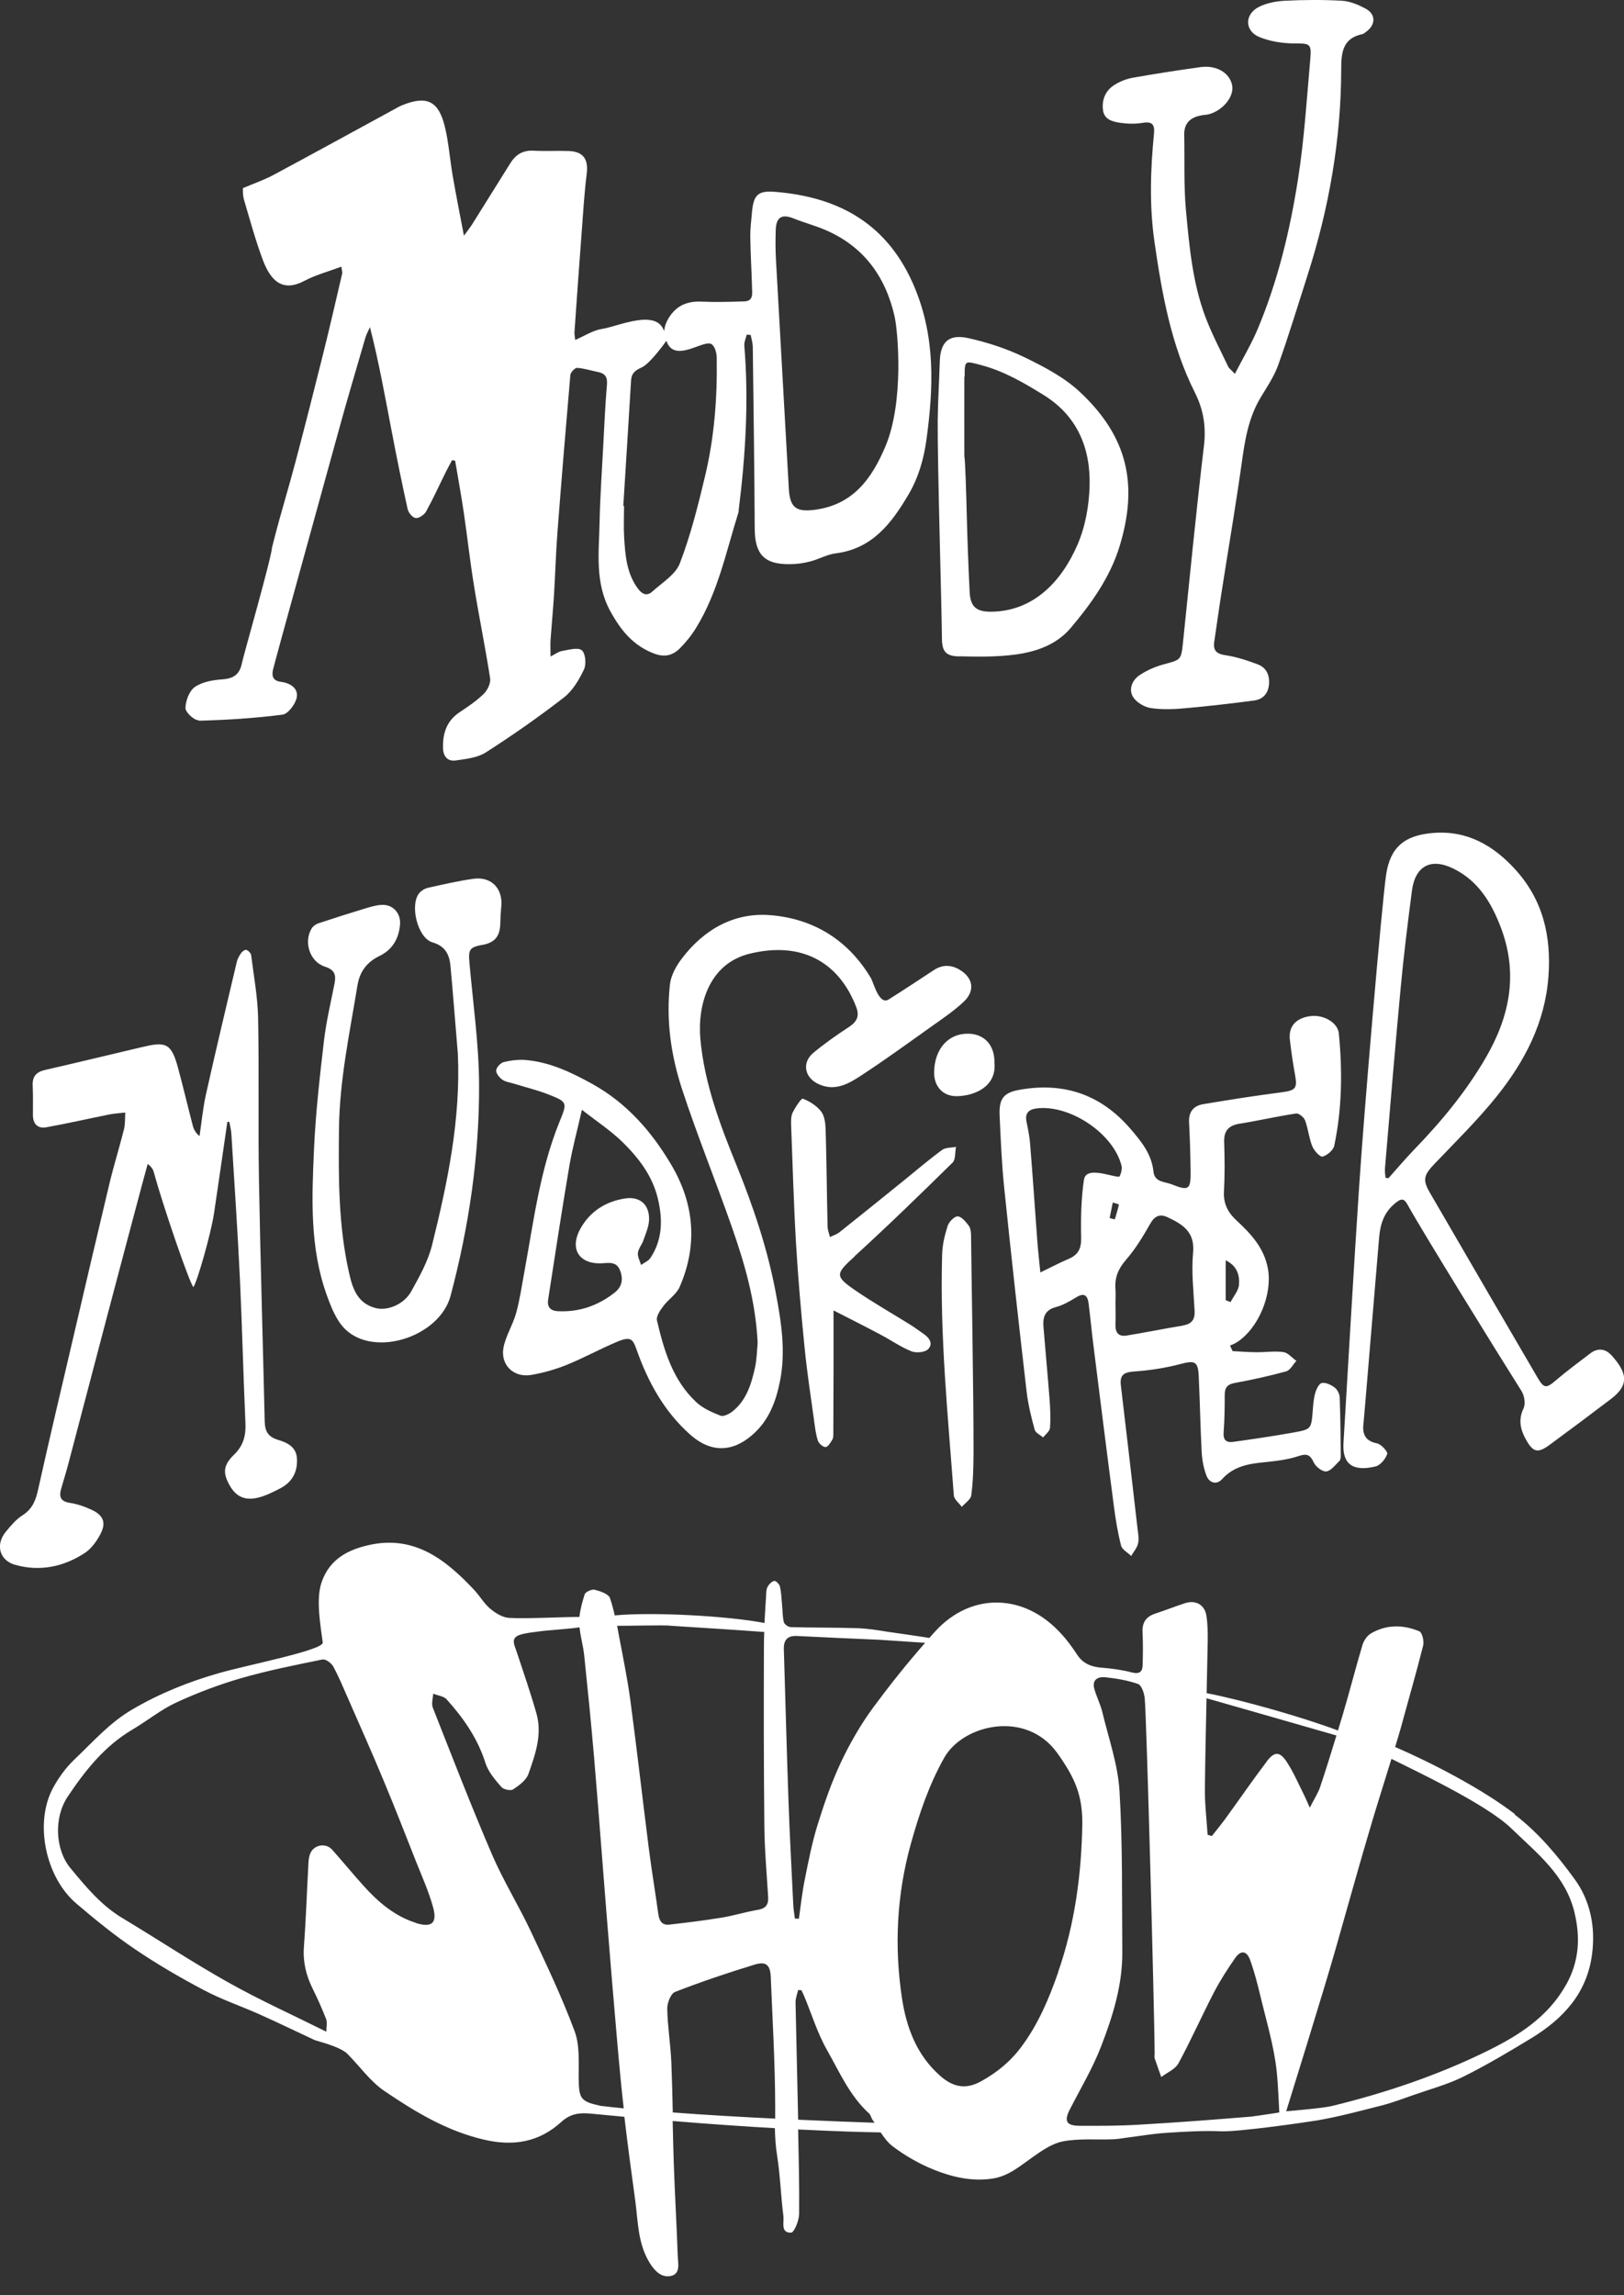 <?xml version="1.0" encoding="UTF-8"?>
<svg id="logos" xmlns="http://www.w3.org/2000/svg" viewBox="0 0 150 212">
  <rect x="0" y="0" width="150" height="212" fill="#333333" stroke="none"/>
  <path d="M18.37,66.57c2.58-.07,5.17-.23,7.72-.56.53-.07,1.21-.99,1.32-1.6.15-.84-.6-1.32-1.46-1.43-.67-.08-.88-.46-.74-1.1.18-.81,4.98-18.12,6.03-21.96.79-2.91,1.66-5.8,2.5-8.7.1-.35.28-.67.43-1,.83,3.24,1.39,6.41,2,9.57.46,2.42.95,4.83,1.48,7.23.07.34.46.8.75.83.3.03.79-.3.96-.61.65-1.18,1.21-2.42,1.81-3.63.19-.38.39-.74.59-1.11.09.02.19.04.28.06.27,1.6.56,3.19.8,4.8.33,2.26.58,4.54.95,6.8.46,2.84,1.04,5.65,1.48,8.5.07.44-.24,1.08-.58,1.42-.66.65-1.45,1.18-2.23,1.7-1.21.8-1.58,1.96-1.54,3.33.02.77.44,1.24,1.18,1.13.95-.14,2-.25,2.77-.74,2.48-1.59,4.9-3.28,7.22-5.08.81-.63,1.4-1.64,1.85-2.59.23-.48.14-1.5-.21-1.77-.37-.29-1.21-.03-1.83.07-.3.05-.58.27-1.05.51,0-.66-.03-1.1,0-1.53.1-1.38.23-2.76.32-4.15.12-1.94.17-3.88.32-5.82.37-4.83.77-9.67,1.19-14.5.02-.25.42-.67.62-.66.65.04,1.28.25,1.93.38.66.13.89.46.83,1.17-.16,1.87-.24,3.74-.34,5.61-.12,2.36-.29,4.71-.34,7.07-.05,2.78-.46,5.59.99,8.24.97,1.77,2.12,3.2,4.08,3.93.98.36,1.72.14,2.36-.51.56-.56,1.07-1.2,1.48-1.87,2.03-3.29,2.78-7.06,3.92-10.68.02-.06.02-.14.02-.21.63-5.04.94-10.09.52-15.17-.03-.33.14-.68.22-1.03.12.01.24.02.37.03.06.35.18.71.19,1.06.07,5.62.15,11.25.18,16.87.02,2.34.9,3.28,3.27,3.24.62,0,1.25-.09,1.85-.25.8-.2,1.56-.65,2.37-.75,3.36-.42,5.14-2.77,6.69-5.39.93-1.57,1.43-3.28,1.68-5.1.65-4.76.84-9.4-1.07-14.02-2.42-5.85-6.92-8.4-12.92-8.88-1.6-.13-1.99.3-2.13,1.95-.06.73-.16,1.45-.15,2.18.02,1.56.12,3.12.16,4.68.01.56.17,1.29-.74,1.31-1.31.04-2.63.08-3.94.02-1.35-.06-2.36.4-3.05,1.57-.36.6-.39,1.16-.39,1.16-.7-2.12-4.23-.44-5.73-.21-.84.13-1.62.65-2.48,1.02-.02-.24-.08-.48-.07-.71.21-3.01.42-6.01.65-9.02.14-1.87.25-3.74.48-5.6.17-1.35-.29-2.07-1.66-2.12-1.07-.04-2.16.03-3.23-.03-.99-.06-1.66.35-2.16,1.15-1.17,1.88-2.35,3.77-3.53,5.65-.17.27-.38.53-.76,1.05-.39-2.05-.74-3.8-1.04-5.55-.26-1.5-.36-3.04-.72-4.51-.58-2.4-1.68-2.91-3.94-1.99-.16.06-.32.14-.47.23-3.8,2.07-7.6,4.16-11.42,6.21-.82.44-1.72.75-2.83,1.22.01.16-.02.64.11,1.08.55,1.86,1.06,3.75,1.74,5.56.75,1.99,1.86,2.97,3.84,1.92,1.04-.55,2.22-.86,3.41-1.31.04.33.11.51.07.66-.59,2.53-1.17,5.06-1.8,7.58-.82,3.3-1.66,6.59-2.53,9.88-.62,2.35-1.34,4.67-1.94,7.02-.08.31-.14.57-.2.78-.09,1.12-2.65,10.01-2.79,10.72-.2,1.02-.77,1.41-1.81,1.48-.87.06-1.85.23-2.54.71-.51.36-.85,1.27-.86,1.94,0,.39.79,1.14,1.22,1.13ZM71.65,21.27c.03-1.22.56-1.53,1.66-1.09.96.39,1.97.65,2.92,1.06,3.53,1.51,5.55,4.29,6.39,7.95.33,1.44.88,7.9-.81,11.97-1.25,3-2.99,5.47-6.57,5.93-1.71.22-2.28-.21-2.38-1.94-.39-7.06-.8-14.12-1.19-21.18-.05-.9-.05-1.8-.02-2.7ZM58.29,35.12c.04-.65.38-.91.96-1.17.82-.36,2.3-2.47,2.3-2.47.74,2.17,3.47-.2,4.19.32.3.22.46.82.46,1.25.06,3.69-.22,7.35-1.08,10.94-.65,2.72-1.33,5.45-2.33,8.05-.4,1.04-1.64,1.78-2.55,2.61-.49.44-.94.23-1.31-.27-1.05-1.41-1.18-3.07-1.28-4.73-.06-.97-.01-1.94-.01-2.91h-.07c.24-3.88.49-7.75.72-11.62Z" fill="#fff" stroke-width="0"/>
  <path d="M139.92,167.56c-3.01-2.31-7.56-4.68-11.06-6.2.25-.83.45-1.47.52-1.74.69-2.55,1.43-5.08,2.07-7.63.1-.4-.09-1.2-.35-1.31-1.5-.63-3.06-.65-4.5.21-.34.21-.64.66-.76,1.06-.64,2.15-1.19,4.32-1.83,6.47-.14.48-.29.95-.43,1.42-3.2-1.21-8.92-2.84-12.13-3.45.03-1.61.07-3.21.1-4.82.01-.79,0-1.61-.13-2.38-.18-1-1.01-1.42-1.97-1.11-.92.3-1.82.66-2.74.96-.85.28-1.22.81-1.18,1.71.05,1,.04,2.01.01,3.02-.01.66-.3.89-1.02.7-.9-.23-1.83-.36-2.76-.43-.96-.08-1.73-.37-2.28-1.22-.45-.69-.95-1.37-1.51-1.97-1.46-1.58-3.3-2.65-5.41-2.81-2.39-.18-4.54.87-6.13,2.59-.2.22-.39.44-.59.66-1.28-.21-3.55-.52-3.86-.57-.92-.15-1.84-.3-2.77-.33-2.06-.07-4.11-.04-6.17-.1-.23,0-.59-.26-.64-.46-.13-.53-.11-1.1-.17-1.65-.05-.55-.07-1.11-.19-1.64-.05-.22-.39-.55-.53-.52-.24.06-.49.32-.62.56-.12.23-.12.54-.13.81-.05.84-.11,1.68-.15,2.52-3.27-.64-10.27-1.04-13.83-.7-.12-.54-.26-1.08-.44-1.6-.14-.39-.89-.64-1.41-.77-.27-.07-.86.2-.93.43-.21.67-.41,1.38-.48,2.08-1.69,0-4.86.18-6.48.09-.61-.03-1.27-.44-1.76-.85-.58-.48-.96-1.18-1.48-1.73-2.64-2.82-5.56-5.11-9.77-4.14-1.92.44-3.6,1.3-4.33,3.44-.54,1.57-.09,4.01.11,5.55.09.71-7.03,2.09-9.59,2.83-2.77.79-5.47,1.87-8.01,3.36-2.09,1.22-3.62,2.99-5.32,4.6-.79.75-1.47,1.68-1.99,2.64-1.74,3.21-.72,8.24,2.16,10.69,1.73,1.47,3.5,2.92,5.38,4.19,2.06,1.4,4.23,2.66,6.43,3.82,1.65.87,3.44,1.47,5.15,2.24,1.7.76,3.37,1.57,5.06,2.36.15.07,2.32.58,3,1.26,1.15,1.15,2.11,2.55,3.43,3.44,2.83,1.92,5.75,3.69,9.19,4.49,2.74.64,5.1.23,7.15-1.64.83-.75,1.63-.87,2.75-.76,1.05.1,2.07.2,3.07.29.3,2.57.65,5.14,1,7.71.27,1.98.23,4.02,1.36,5.82.47.75,1.08,1.33,1.89,1.18.97-.18.7-1.16.68-1.84-.1-2.88-.27-5.75-.37-8.63-.04-1.28-.07-2.57-.1-3.85,3.57.29,6.73.51,9.44.66.02.85.07,1.69.21,2.55.29,1.84.34,3.73.58,5.58.07.56-.28,1.56.71,1.52.28-.01.73-1.1.74-1.71.03-2.61-.04-5.22-.09-7.82,3.44.17,6,.25,7.62.27.33.49.68.96,1.13,1.3,1.15.87,2.45,1.61,3.79,2.15,1.7.68,3.5,1.1,5.39.82,1.49-.22,2.55-1.15,3.71-1.97.86-.61,1.82-1.28,2.82-1.47,1.49-.28,3.06-.14,4.6-.19.38-.01.76-.08,1.13-.13,1.28-.16,2.56-.39,3.85-.47,1.68-.11,3.38-.21,5.06-.14,1.58.06,7.74-.82,8.93-1.02,1.99-.35,3.96-.88,5.92-1.38.97-.25,1.91-.61,2.85-.94,1.56-.55,3.18-.98,4.65-1.71,2.17-1.08,4.25-2.32,6.32-3.58,2.92-1.79,5.1-4.15,5.56-7.73.33-2.52-.16-4.94-1.61-6.93-1.59-2.19-3.33-4.27-5.55-5.98ZM73.63,151.11c2.53.13,5.06.24,7.59.35.47.02,2.75.19,4.23.28-1.68,1.91-3.27,3.91-4.78,5.95-1.16,1.58-2.16,3.31-3,5.09-.87,1.86-1.55,3.82-2.16,5.79-.51,1.65-.84,3.35-1.18,5.05-.24,1.19-.37,2.4-.54,3.6-.12,0-.25,0-.37-.01-.05-.42-.13-.84-.15-1.27-.15-3.19-.33-6.38-.44-9.56-.17-4.68-.28-9.35-.43-14.03-.03-.87.33-1.29,1.23-1.24ZM61.86,150.16c2.31.15,6.25.39,8.56.57.06,0,.11,0,.17,0-.02.44-.03.88-.03,1.32-.02,5.55-.02,11.09.04,16.64.02,2.18.22,4.36.35,6.54.04.72-.24,1.06-.98,1.18-1.13.19-2.22.54-3.35.72-1.6.26-3.21.46-4.81.64-.65.07-.91-.34-1-.94-.28-2.03-.62-4.05-.88-6.08-.58-4.57-1.1-9.15-1.71-13.72-.26-1.92-.65-3.83-1.01-5.73-.07-.38-.14-.75-.21-1.13,1.36,0,4.07-.07,4.86-.02ZM38.39,177.6c-1.97-.63-3.49-1.94-4.85-3.46-.97-1.08-1.89-2.2-2.86-3.29-.6-.67-1.72-.46-2.04.39-.12.32-.15.68-.16,1.02-.14,2.53-.22,5.06-.41,7.58-.1,1.37.2,2.6.79,3.81.46.93.89,1.88,1.26,2.84.12.33.02.74.02,1.17-3.19-1.59-6.19-2.94-9.05-4.55-3.32-1.86-6.5-3.97-9.76-5.93-1.98-1.18-3.41-2.92-4.84-4.65-1.39-1.69-1.53-4.63-.25-6.56,1.62-2.43,3.42-4.7,6-6.22,1.37-.81,2.62-1.84,4.05-2.5,1.93-.89,3.94-1.65,5.97-2.24,2.47-.71,5.01-1.22,7.53-1.73.28-.06.82.33.99.65.51.93.92,1.93,1.35,2.91,1.11,2.54,2.24,5.06,3.3,7.62,1.04,2.48,2.01,4.99,3,7.49.55,1.38,1.16,2.74,1.56,4.17.43,1.51-.1,1.97-1.61,1.49ZM53.45,191.92c-.01-1.45.11-3.01-.38-4.32-1.17-3.14-2.62-6.19-4.05-9.23-1.12-2.38-2.52-4.63-3.56-7.04-1.93-4.49-3.69-9.05-5.48-13.59-.15-.37.01-.86.03-1.3.42.17.97.22,1.24.52,1.56,1.73,2.87,3.61,3.59,5.89.26.81.89,1.54,1.47,2.21.2.23.85.37,1.08.22.56-.37,1.22-.85,1.42-1.43.63-1.79,1.29-3.64.74-5.58-.55-1.93-1.21-3.83-1.84-5.74-.2-.6-.58-1.24.32-1.53.58-.19,1.22-.23,1.83-.32.7-.1,2.7-.22,3.67-.37.08.86.34,1.72.43,2.59.33,3.17.65,6.34.92,9.52.4,4.73.75,9.47,1.13,14.2.33,4.11.67,8.23,1.03,12.34.17,1.93.35,3.86.57,5.78-.73-.07-1.45-.15-2.13-.23-1.88-.41-2.01-.66-2.03-2.59ZM62.14,195.13c-.03-1.54-.07-3.08-.13-4.61-.07-1.66-.35-3.32-.38-4.98-.01-.53.32-1.39.71-1.55,2.42-.94,4.88-1.77,7.37-2.53,1.05-.32,1.43.05,1.48,1.11.16,3.98.4,7.97.41,11.95,0,.39,0,.78,0,1.17-3.02-.15-6.3-.33-9.45-.57ZM73.72,195.8c-.07-3.62-.17-7.24-.24-10.86,0-.37.15-.75.24-1.13.1,0,.2.02.31.02.08.18.17.36.25.55.69,1.66,1.22,3.41,2.1,4.96,1.15,2.03,2.1,4.24,3.88,5.86.17.15.21.44.35.63.06.08.11.16.17.24-1.73-.06-4.22-.15-7.06-.28ZM97.74,182.17c-.84,2.41-1.83,4.77-3.39,6.87-1.03,1.39-2.28,2.4-3.75,3.21-1.36.75-2.52.56-3.71-.47-2.21-1.91-3.17-4.51-3.58-7.21-.72-4.79-.49-9.56.83-14.3.77-2.76,1.67-5.42,3.07-7.91,1.73-3.08,7.57-4.46,10.45-.43,1.65,2.31,2.29,3.87,2.31,6.39-.07,4.72-.68,9.37-2.24,13.84ZM115.72,195.49c-3.51.29-7.03.56-10.55.76-1.81.11-3.63.11-5.44.1-1.26,0-1.47-.44-.9-1.54.98-1.91,2.09-3.77,2.86-5.76,1.09-2.81,2-5.71,1.97-8.78-.04-4.96.04-9.92-.26-14.87-.15-2.45-1.01-4.86-1.59-7.28-.18-.73-.54-1.42-.74-2.15-.22-.82.35-1.12,1-1.05,1.03.11,2.07.28,3.04.62.33.12.57.84.62,1.31.17,1.58.89,28.7.92,32.86,0,.14-.04.29,0,.41.19.58.41,1.15.61,1.73.54-.42,1.29-.72,1.59-1.27,1.17-2.16,2.17-4.42,3.3-6.6.56-1.07,1.22-2.09,1.91-3.09.54-.79,1.09-.73,1.41.16.4,1.1.69,2.24.96,3.38.55,2.29,1.24,4.56,1.49,6.88.13,1.17.24,3.81.24,3.81,0,0-2.02.32-2.46.36ZM116.99,162.72c-1.32,1.74-2.55,3.54-3.84,5.31-.39.53-.81,1.04-1.22,1.56-.13-.04-.26-.08-.39-.12-.09-1.43-.27-2.87-.25-4.3.03-2.77.09-5.54.15-8.31,3.25.93,8.68,2.48,12,3.44-.48,1.57-.97,3.15-1.49,4.71-.19.59-.55,1.12-.97,1.96-.26-.57-.36-.81-.47-1.05-.53-1.05-.99-2.14-1.62-3.12-.68-1.05-1.16-1.06-1.91-.08ZM144.66,183.3c-1.66,3.01-4.44,4.74-7.29,6.14-4.55,2.24-9.38,3.87-14.33,5.08-.9.22-4.24.49-4.24.49,0,0,3.45-11.08,4.54-14.91,1.12-3.93,2.21-7.88,3.38-11.8.32-1.09,1.15-3.73,1.8-5.84,1.95.98,8.73,4.15,11.07,6.42,2.35,2.28,5.02,4.33,5.84,7.78.55,2.32.43,4.48-.76,6.64Z" fill="#fff" stroke-width="0"/>
  <path d="M114.51,103.79c1.74-.28,3.46-.68,5.2-.94.25-.04.72.34.83.63.29.78.36,1.63.67,2.4.16.41.73,1.02.95.95.43-.12,1-.6,1.08-1.02.72-3.42.76-6.89.42-10.36-.1-1-1.4-1.74-2.59-1.6-1.37.17-2.08.95-1.93,2.2.12,1.07.28,2.14.47,3.19.24,1.31.07,1.48-1.3,1.66-2.41.31-4.8.69-7.19,1.09-.9.15-1.35.73-1.29,1.71.08,1.49.12,2.98.14,4.47.02,1.72-.16,1.86-1.78,1.21-.61-.24-1.55-.17-1.65-1.17-.17-1.62-1.13-2.79-2.14-3.96-2.72-3.16-6.15-4.32-10.23-3.59-1.48.26-1.91.83-1.84,2.38.1,2.18.19,4.37.41,6.54.65,6.32,1.35,12.63,2.08,18.93.14,1.2.43,2.39.75,3.55.08.29.51.48.78.71.22-.29.61-.57.63-.87.07-.89.03-1.8-.04-2.7-.17-2.21-.38-4.42-.56-6.64-.07-.87.11-1.55,1.12-1.82.66-.18,1.29-.53,1.87-.89.76-.48,1.08-.23,1.18.56.16,1.27.28,2.55.44,3.82.62,4.95,1.24,9.91,1.89,14.86.16,1.24.36,2.47.67,3.68.1.37.61.63.93.95.22-.39.55-.75.64-1.17.1-.42,0-.9-.05-1.34-.51-4.41-1.01-8.82-1.54-13.23-.12-.97.26-1.23,1.21-1.3,1.44-.1,2.89-.32,4.29-.69,1.32-.35,1.63-.26,1.69,1.13.11,2.32.15,4.65.27,6.97.04.75.18,1.52.45,2.22.25.66.93.87,1.43.32,1.07-1.19,2.44-1.43,3.91-1.57,1.07-.11,2.16-.23,3.17-.57.8-.27,1.08-.09,1.41.62.18.38.79.84,1.15.8.43-.06.81-.59,1.19-.95.11-.1.14-.33.14-.49-.02-1.8-.03-3.6-.1-5.4-.01-.31-.21-.71-.45-.9-.33-.25-.82-.49-1.19-.43-.26.04-.52.57-.62.93-.15.53-.19,1.09-.23,1.65-.14,1.66-.12,1.7-1.8,2-1.84.33-3.69.6-5.54.86-.65.09-.95-.17-.89-.9.09-1.14.1-2.29.1-3.43,0-.67.23-.98.92-1.11,1.6-.29,3.19-.64,4.75-1.07.38-.1.63-.63.95-.97-.4-.28-.77-.75-1.19-.81-.81-.12-1.66.02-2.49.01-.74,0-1.47-.07-2.21-.1-.08-.17-.16-.34-.24-.51.22-.1.45-.19.65-.32,2-1.3,3.28-4.44,2.85-6.79-.35-1.91-1.56-3.21-2.9-4.45-.78-.72-1.22-1.54-1.16-2.65.08-1.52.07-3.06.02-4.58-.04-1.09.43-1.55,1.47-1.72ZM100.12,108.95c-.26,1.76-.3,3.57-.26,5.36.02.99-.25,1.58-1.14,1.96-.82.35-1.61.77-2.63,1.26-.11-1.08-.21-1.99-.28-2.91-.22-2.97-.42-5.95-.66-8.92-.05-.69-.19-1.37-.33-2.05-.17-.79.15-1.17.93-1.27,3.09-.38,7.14,2.35,7.85,5.34.07.3-.14.96-.24.97-.63.03-3.04-1.01-3.23.25ZM102.49,112.51c.1-.48.19-.96.29-1.44.2.06.57.17.57.18-.1.47-.25.93-.38,1.38-.16-.04-.32-.08-.47-.12ZM109.25,122.44c-1.73.28-3.45.64-5.19.92-.76.12-1.06-.29-1.03-1.04.03-.66,0-1.32,0-1.97h0c0-.42.03-.83,0-1.25-.09-1.06.24-1.89.96-2.72.88-1.01,1.59-2.18,2.25-3.35.42-.73.89-.93,1.6-.6,1.38.65,2.54,1.34,2.36,3.27-.17,1.78.05,3.59.14,5.39.04.81-.28,1.2-1.08,1.34ZM113.21,116.41c1.09.53,1.29,1.41,1.23,2.25-.04.55-.51,1.08-.78,1.61-.15-.06-.3-.12-.45-.18v-3.69Z" fill="#fff" stroke-width="0"/>
  <path d="M80.51,90.46c-2.09-3.59-5.33-5.61-9.36-5.93-3.33-.27-6.12,1.31-8.16,3.99-.53.69-1.02,1.57-1.11,2.4-.37,3.29.09,6.55,1.11,9.66,1.39,4.25,3.08,8.4,4.56,12.62,1.21,3.44,2.24,6.94,2.43,10.82-.06.63-.07,1.48-.24,2.28-.34,1.53-.79,3.05-2.1,4.08-.3.23-.81.49-1.09.38-.79-.31-1.62-.67-2.23-1.24-2.18-2.03-2.99-4.78-3.64-7.56-.09-.38.3-.93.58-1.31.47-.63,1.23-1.11,1.52-1.79,1.68-3.87,1.35-7.67-.77-11.26-1.82-3.08-4.11-5.71-7.32-7.49-1.94-1.07-3.89-2-6.11-2.2-.68-.06-1.39.03-2.05.19-.29.07-.67.48-.7.76-.03.27.29.67.56.86.29.21.71.26,1.07.37,1.06.33,2.14.59,3.17.99,1.83.72,1.77.75,1.02,2.61-1.78,4.41-2.36,9.11-3.21,13.75-.24,1.29-.42,2.59-.77,3.85-.3,1.08-.94,2.07-1.16,3.15-.32,1.61.92,2.83,2.54,2.56,1.12-.19,2.24-.51,3.29-.93,1.57-.64,3.06-1.46,4.62-2.12,1.3-.55,1.49-.29,1.85.74,1.05,2.97,2.54,5.69,4.95,7.83,1.88,1.67,3.89,1.65,5.77-.02,1.5-1.32,2.14-3.06,2.51-4.91.56-2.77.12-5.51-.4-8.26-.76-4.01-2.05-7.84-3.57-11.6-1.55-3.8-3.01-7.65-3.38-11.76-.28-3.15.8-6.97,4.55-7.88,4.86-1.19,8.28.83,9.85,4.94.32.83.05,1.35-.68,1.83-1.13.74-2.24,1.52-3.28,2.38-1.11.93-.81,2.33.51,2.91,1.54.69,2.81-.09,3.98-.86,2.23-1.46,4.39-3.04,6.56-4.58.96-.68,1.94-1.35,2.8-2.15,1.11-1.02.93-2.24-.36-3-.78-.46-1.58-.47-2.36.04-1.39.91-2.78,1.84-4.19,2.72-.86.53-1.37-1.5-1.57-1.84ZM59.21,116.83c-.11-.37-.33-.75-.29-1.1.04-.39.35-.74.49-1.12.22-.64.52-1.29.54-1.94.05-1.37-.82-2.17-2.16-1.98-1.8.26-3.28,1.18-4.17,2.78-1.06,1.9-.12,3.35,2.05,3.21.7-.05,1.31-.12,1.61.69.31.82.16,1.5-.53,2.04-1.53,1.19-3.25,1.8-5.22,1.7-.75-.04-1-.44-.9-1.08.64-4.14,1.27-8.28,1.97-12.41.28-1.62.72-3.22,1.15-5.11,1.35,1.06,2.69,1.93,3.81,3.04,1.46,1.44,2.71,3.09,3.2,5.15.46,1.91.45,3.79-.69,5.5-.19.28-.57.43-.86.64Z" fill="#fff" stroke-width="0"/>
  <path d="M9.31,141.63c.5-.99.22-1.66-.77-2.14-.65-.31-1.35-.56-2.05-.67-.86-.12-1.06-.53-.85-1.28.23-.8.48-1.6.69-2.4,1.18-4.49,2.36-8.98,3.54-13.47,1.07-4.06,2.15-8.11,3.23-12.17.18-.66.36-1.33.54-1.99.35.26.49.49.56.75.87,3.17,3.3,10.25,3.66,10.62.33-.39,1.63-4.94,1.91-6.82.42-2.81.82-5.62,1.23-8.44.06,0,.12,0,.18,0,.07.37.17.74.19,1.11.27,4.47.58,8.93.79,13.4.21,4.44.31,8.88.51,13.32.05,1.15-.19,2.08-1.05,2.91-1,.97-1.05,1.68-.43,2.8.57,1.04,1.38,1.47,2.61,1.18.73-.17,1.42-.52,2.09-.87,1.08-.56,1.6-1.49,1.54-2.72-.05-1.14-.94-1.51-1.79-1.77-.9-.28-1.17-.81-1.19-1.68-.17-7.43-.4-14.85-.53-22.28-.09-5,.02-10-.08-15-.04-1.93-.4-3.86-.64-5.78-.02-.19-.24-.42-.43-.5-.11-.05-.39.13-.49.28-.18.25-.34.54-.41.83-.96,4.08-1.94,8.16-2.85,12.25-.28,1.26-.4,2.56-.59,3.84-.38-.31-.54-.64-.63-.99-.46-1.77-.88-3.56-1.36-5.33-.6-2.19-1.07-2.45-3.19-1.93-.07.02-.14.02-.2.04-2.97.7-5.93,1.42-8.9,2.1-.82.19-1.17.61-1.13,1.45.04.9.02,1.81.02,2.71,0,.83.45,1.28,1.25,1.13,1.94-.35,3.86-.79,5.8-1.18.49-.1.99-.12,1.48-.18-.03.5,0,1.03-.11,1.51-.41,1.65-.92,3.27-1.32,4.92-1.16,4.86-2.3,9.73-3.43,14.59-1.08,4.63-2.18,9.25-3.21,13.89-.22.97-.54,1.73-1.42,2.29-.6.38-1.09.97-1.55,1.53-.96,1.17-.6,2.64.88,3.05,2.28.64,4.48.18,6.44-1.11.62-.41,1.12-1.13,1.47-1.82Z" fill="#fff" stroke-width="0"/>
  <path d="M103.56,11.35c.64.1,1.32.1,1.96,0,.86-.15,1.15.11,1.07.97-.33,3.36-.44,6.7.05,10.07.69,4.79,1.54,9.53,3.74,13.9.79,1.58,1.03,3.14.82,4.91-.72,6.03-1.3,12.07-1.93,18.11-.17,1.67-.19,1.62-1.77,2.05-.78.21-1.57.55-2.24,1-.68.45-1.04,1.3-.61,2.01.31.5,1.04.94,1.64,1.03,1.06.16,2.18.11,3.26.01,2.1-.19,4.2-.43,6.3-.71.8-.11,1.29-.64,1.36-1.49.07-.86-.24-1.55-1.05-1.85-.96-.36-1.96-.69-2.97-.84-.87-.13-1.16-.46-1.03-1.29.23-1.51.43-3.02.67-4.53.62-3.97,1.3-7.94,1.86-11.92.29-2.11.62-4.18,1.74-6.05.59-.98,1.25-1.95,1.63-3.01.97-2.71,1.8-5.46,2.68-8.2,2-6.22,3.13-12.59,3.14-19.13,0-1.55.14-2.86,1.96-3.24.13-.03.24-.14.35-.22.89-.64.9-1.63-.07-2.14-.66-.35-1.41-.67-2.14-.72-1.76-.1-3.54-.09-5.31,0-.81.04-1.68.21-2.4.57-1.34.69-1.32,2.23.07,2.79.99.4,2.13.58,3.21.58,1.39,0,1.6,0,1.48,1.37-.33,3.73-.56,7.48-1.14,11.17-.74,4.73-1.86,9.4-3.72,13.83-.58,1.38-1.35,2.67-2.11,4.15-.37-.39-.55-.51-.63-.69-.71-1.5-1.49-2.98-2.08-4.53-1.2-3.18-1.5-6.55-1.81-9.89-.21-2.31-.11-4.64-.16-6.97-.02-1.11.61-1.63,1.62-1.8.21-.04.42-.04.62-.09,1.32-.33,2.38-1.63,2.19-2.67-.22-1.16-1.45-1.9-2.93-1.69-2.09.29-4.17.61-6.25.98-.57.1-1.15.33-1.64.63-.84.5-1.22,1.32-1.12,2.3.1.99.95,1.13,1.69,1.25Z" fill="#fff" stroke-width="0"/>
  <path d="M148.77,125.12c-.52-.56-1.23-.62-1.89-.11-1.07.82-2.16,1.62-3.19,2.5-.85.73-1.08.75-1.65-.22-.95-1.61-7.61-13.05-9.99-17.16-.67-1.16-.52-1.6.39-2.57,1.98-2.08,4.05-4.1,5.84-6.34,2.56-3.21,4.42-6.76,4.74-11,.28-3.75-.51-7.12-3.08-9.93-2.02-2.21-4.45-3.62-7.61-3.35-2.6.22-3.92,1.31-4.3,3.84-.38,2.54-2.04,21.82-2.5,28.92-.52,7.86-.97,15.72-1.44,23.58-.12,1.97.88,2.67,2.96,2.17.45-.11.92-.69,1.08-1.15.07-.21-.55-.9-.94-.98-1.19-.24-1.38-.96-1.24-1.97.04-.27.97-11.62,1.43-17.01.11-1.32.46-2.38,1.53-3.24.63-.51.83-.32,1.15.26,1.32,2.4,8.36,13.78,10.47,17.12.27.42.39,1.18.19,1.61-.5,1.05-.29,1.95.22,2.87.67,1.2,1.1,1.3,2.21.48,1.9-1.4,3.79-2.81,5.67-4.24,1.79-1.36,1.38-2.53-.04-4.09ZM128.25,108.83l-.28-.04c-.02-.28-.07-.57-.05-.85.47-5.56.93-11.12,1.45-16.67.28-3,.65-5.99,1.04-8.98.3-2.31,1.75-3.09,3.85-2.05,2.32,1.14,3.54,3.22,4.41,5.55,1.55,4.2.77,8.09-1.41,11.86-1.82,3.15-4.11,5.91-6.62,8.51-.83.86-1.6,1.78-2.4,2.67Z" fill="#fff" stroke-width="0"/>
  <path d="M44.55,87.28c1.17-.22,1.63-.79,1.66-2,.01-.52.04-1.04.09-1.56.16-1.65-.92-2.78-2.58-2.55-1.41.2-2.79.52-4.18.83-.29.06-.59.24-.79.46-.94,1.07-.19,4.18,1.19,4.58,1.21.35,1.58,1.16,1.67,2.21.25,2.69.45,5.39.68,8.09.27,6.05-.95,11.9-2.39,17.69-.37,1.48-1.16,2.88-1.91,4.24-.69,1.25-2.25,1.83-3.3,1.55-1.72-.45-2.14-1.87-2.46-3.3-.98-4.36-.97-8.78-.92-13.24.05-4.52.99-8.88,1.71-13.28.21-1.26.87-2.14,2.03-2.7,1.19-.57,1.79-1.6,1.9-2.91.08-1.03-.64-1.85-1.67-1.81-.54.02-1.09.19-1.61.35-1.42.43-2.84.88-4.25,1.35-.24.08-.5.26-.63.47-.77,1.25-.18,3.1,1.23,3.54.9.29,1.03.76.88,1.55-.35,1.77-.77,3.53-.98,5.31-.39,3.34-.77,6.69-.92,10.05-.2,4.5-.39,9.04,1.17,13.39.4,1.11.87,2.34,1.68,3.15,2.71,2.7,8.76.75,9.77-3.06,1.7-6.41,2.66-12.93,2.63-19.54-.02-3.73-.56-7.47-.89-11.2-.11-1.24,0-1.44,1.2-1.67Z" fill="#fff" stroke-width="0"/>
  <path d="M88.58,60.62c1.75.04,3.53.07,5.26-.17,1.9-.26,3.75-.91,5.04-2.43,1.91-2.26,3.64-4.67,4.52-7.53,1.73-5.64.82-10.1-3.65-14.28-1.43-1.34-3.27-2.31-5.06-3.18-1.66-.81-3.46-1.4-5.26-1.8-1.83-.4-2.58.38-2.63,2.2-.05,1.8-.17,3.6-.19,5.41-.03,3.88.37,17.26.39,20.07,0,1.25.34,1.69,1.57,1.72ZM89.1,34.79c0-1.55.02-1.46,1.51-1.07,2.12.56,3.97,1.64,5.79,2.77,3.11,1.92,4.34,4.92,4.24,8.4-.05,1.83-.4,3.78-1.13,5.45-1.43,3.3-3.99,6.09-7.88,6.16-1.42.03-2-.41-2.07-1.83-.12-2.43-.21-4.86-.27-7.28-.04-1.73-.15-5.21-.22-5.21,0-2.47-.01-4.93,0-7.4Z" fill="#fff" stroke-width="0"/>
  <path d="M78.96,116.01c3.07-2.8,6.05-5.7,9.02-8.62.3-.29.22-.96.32-1.46-.44.09-.97.05-1.29.29-1.23.9-2.39,1.9-3.58,2.86-1.97,1.59-3.93,3.18-5.91,4.75-.25.19-.57.29-.86.43-.08-.32-.21-.64-.22-.96-.07-2.98-.09-5.97-.18-8.95-.02-.58-.09-1.26-.42-1.69-.41-.53-1.06-.94-1.69-1.18-.14-.05-.69.79-.93,1.27-.16.32-.16.75-.15,1.12.14,3.64.24,7.28.45,10.91.19,3.22.47,6.43.79,9.64.22,2.24.56,4.47.87,6.7.09.65.16,1.32.36,1.94.08.26.48.61.71.6.23-.01.47-.42.63-.69.1-.16.09-.4.09-.61.01-2.05.01-4.1.02-6.14,0-1.69,0-3.38,0-5.18,1.48.76,2.93,1.48,4.35,2.24.95.5,1.84,1.13,2.83,1.53.44.18,1.25.11,1.55-.19.51-.51.11-1.07-.45-1.44-.4-.27-.78-.57-1.19-.82-1.67-1.04-3.38-2.01-5-3.12-2.02-1.37-1.92-1.57-.13-3.2Z" fill="#fff" stroke-width="0"/>
  <path d="M88.83,139.19c.31-.36.83-.68.88-1.07.17-1.27.2-2.56.21-3.84.02-4.93-.22-18.39-.23-20.19,0-.3-.05-.67-.22-.89-.27-.36-.67-.84-1.02-.85-.31,0-.8.51-.92.88-.27.85-.49,1.75-.51,2.64-.22,7.44.53,14.84,1.08,22.25.03.38.49.72.75,1.08Z" fill="#fff" stroke-width="0"/>
  <path d="M91.85,98.15c.03-1.58-.9-2.63-2.37-2.67-1.87-.06-3.17,1.39-3.2,3.56-.02,1.31.82,2.23,2.09,2.21,1.65-.02,3.7-.89,3.48-3.1Z" fill="#fff" stroke-width="0"/>
</svg>